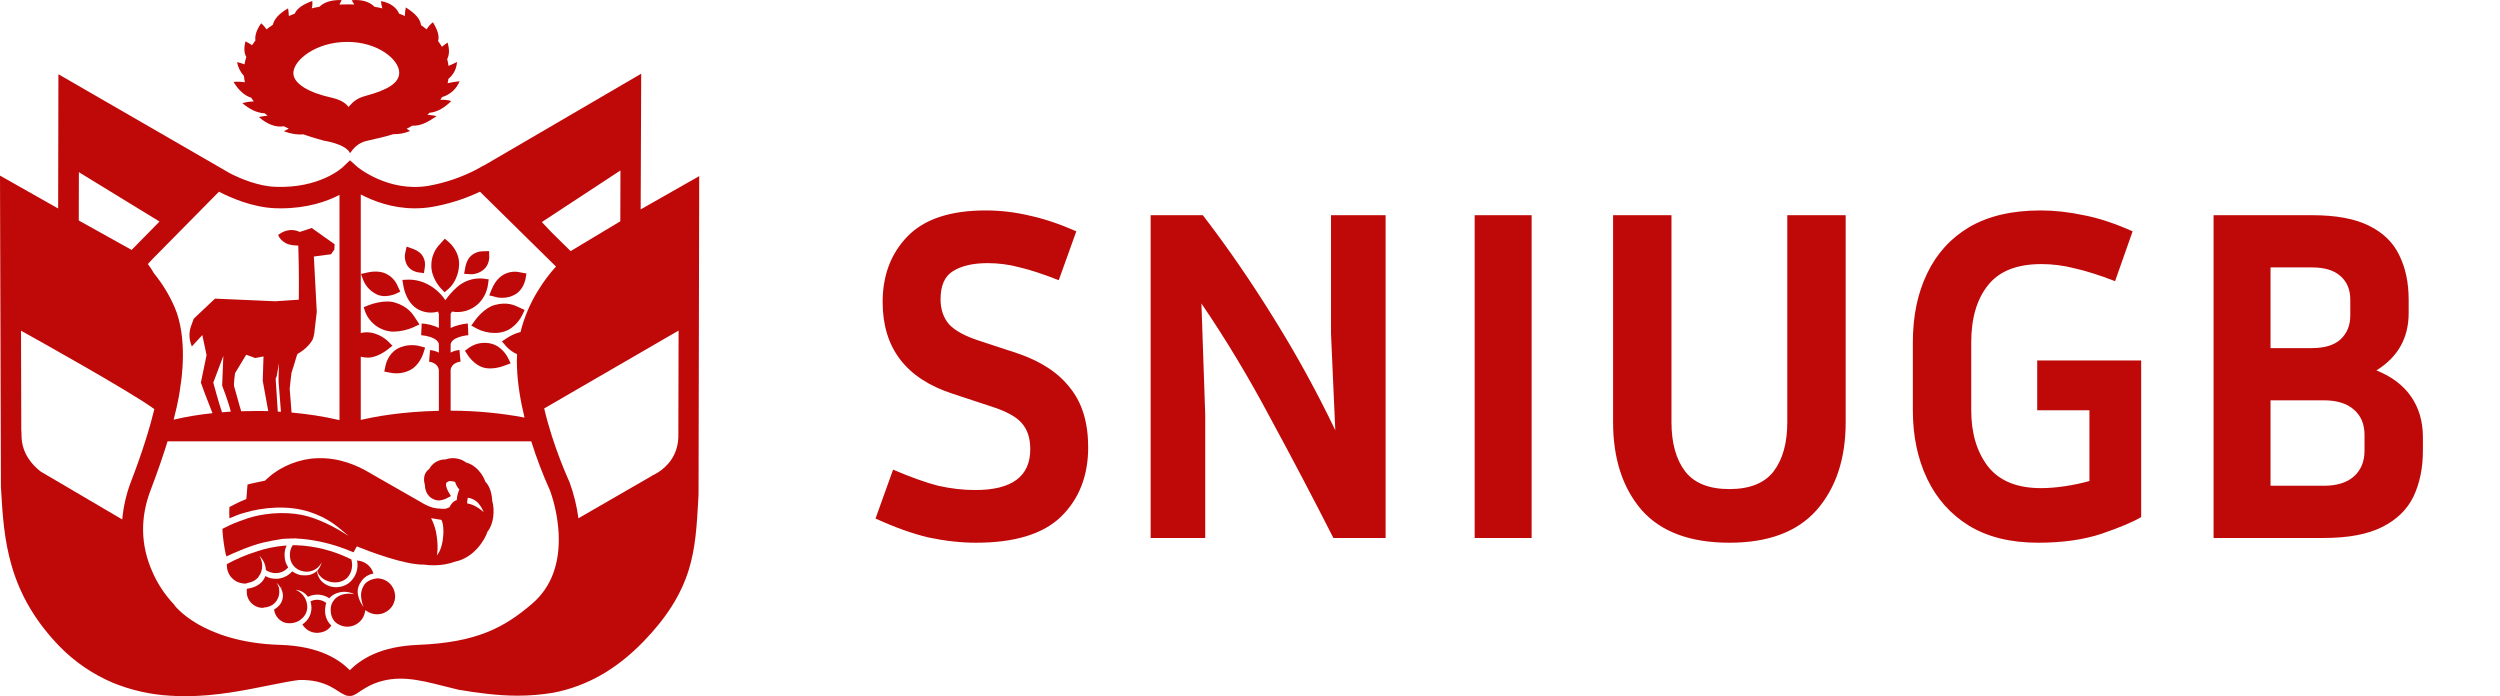 <svg width="158" height="44" viewBox="0 0 158 44" fill="none" xmlns="http://www.w3.org/2000/svg">
<path d="M61.633 30.97C63.953 30.97 65.113 30.11 65.113 28.39C65.113 27.69 64.933 27.14 64.573 26.74C64.233 26.34 63.593 25.99 62.653 25.69L60.193 24.88C57.253 23.92 55.783 21.99 55.783 19.09C55.783 17.41 56.303 16.03 57.343 14.95C58.403 13.85 60.053 13.3 62.293 13.3C63.233 13.3 64.163 13.41 65.083 13.63C66.003 13.83 66.983 14.16 68.023 14.62L66.913 17.71C65.953 17.33 65.133 17.06 64.453 16.9C63.793 16.72 63.113 16.63 62.413 16.63C61.493 16.63 60.763 16.8 60.223 17.14C59.703 17.46 59.443 18.05 59.443 18.91C59.443 19.55 59.623 20.08 59.983 20.5C60.363 20.9 60.983 21.24 61.843 21.52L64.303 22.33C65.783 22.83 66.893 23.56 67.633 24.52C68.393 25.46 68.773 26.71 68.773 28.27C68.773 30.07 68.203 31.53 67.063 32.65C65.923 33.75 64.133 34.3 61.693 34.3C60.733 34.3 59.733 34.19 58.693 33.97C57.673 33.73 56.553 33.33 55.333 32.77L56.443 29.68C57.563 30.16 58.513 30.5 59.293 30.7C60.093 30.88 60.873 30.97 61.633 30.97ZM72.72 34V13.6H76.02C77.6 15.66 79.1 17.84 80.52 20.14C81.94 22.42 83.23 24.77 84.39 27.19L84.12 21.1V13.6H87.57V34H84.27C82.99 31.48 81.66 28.95 80.28 26.41C78.92 23.85 77.47 21.44 75.93 19.18L76.17 26.2V34H72.72ZM96.799 34H93.199V13.6H96.799V34ZM101.947 13.6H105.637V26.68C105.637 28 105.927 29.04 106.507 29.8C107.087 30.54 108.017 30.91 109.297 30.91C110.577 30.91 111.507 30.54 112.087 29.8C112.667 29.04 112.957 28 112.957 26.68V13.6H116.647V26.68C116.647 28.98 116.037 30.83 114.817 32.23C113.597 33.61 111.757 34.3 109.297 34.3C106.817 34.3 104.967 33.61 103.747 32.23C102.547 30.83 101.947 28.98 101.947 26.68V13.6ZM135.322 32.68C134.822 32.98 133.992 33.33 132.832 33.73C131.692 34.11 130.352 34.3 128.812 34.3C127.072 34.3 125.612 33.94 124.432 33.22C123.272 32.5 122.392 31.51 121.792 30.25C121.192 28.99 120.892 27.55 120.892 25.93V21.64C120.892 19.98 121.192 18.53 121.792 17.29C122.392 16.03 123.282 15.05 124.462 14.35C125.662 13.65 127.162 13.3 128.962 13.3C129.842 13.3 130.752 13.4 131.692 13.6C132.632 13.78 133.662 14.12 134.782 14.62L133.672 17.77C132.692 17.39 131.842 17.12 131.122 16.96C130.422 16.78 129.722 16.69 129.022 16.69C127.462 16.69 126.332 17.14 125.632 18.04C124.932 18.92 124.582 20.12 124.582 21.64V25.93C124.582 27.37 124.932 28.55 125.632 29.47C126.352 30.39 127.472 30.85 128.992 30.85C129.452 30.85 129.952 30.81 130.492 30.73C131.032 30.65 131.552 30.54 132.052 30.4V25.93H128.752V22.78H135.322V32.68ZM139.898 34V13.6H146.108C147.628 13.6 148.828 13.82 149.708 14.26C150.608 14.7 151.248 15.32 151.628 16.12C152.028 16.92 152.228 17.86 152.228 18.94V19.78C152.228 21.36 151.548 22.57 150.188 23.41C151.148 23.79 151.878 24.34 152.378 25.06C152.878 25.78 153.128 26.64 153.128 27.64V28.48C153.128 29.58 152.928 30.55 152.528 31.39C152.128 32.21 151.468 32.85 150.548 33.31C149.628 33.77 148.398 34 146.858 34H139.898ZM146.108 16.9H143.498V22H146.108C146.908 22 147.508 21.82 147.908 21.46C148.328 21.08 148.538 20.57 148.538 19.93V18.94C148.538 18.3 148.328 17.8 147.908 17.44C147.508 17.08 146.908 16.9 146.108 16.9ZM146.858 25.3H143.498V30.7H146.858C147.698 30.7 148.338 30.5 148.778 30.1C149.218 29.7 149.438 29.16 149.438 28.48V27.49C149.438 26.81 149.218 26.28 148.778 25.9C148.338 25.5 147.698 25.3 146.858 25.3Z" fill="#BF0909"/>
<path d="M20.571 38.286L20.588 38.203C20.595 38.171 20.606 38.14 20.621 38.111C20.483 37.997 20.314 37.927 20.135 37.909C19.957 37.891 19.777 37.926 19.619 38.011C19.643 38.078 19.66 38.148 19.669 38.219C19.707 38.459 19.674 38.703 19.575 38.924C19.475 39.145 19.314 39.332 19.109 39.462C19.207 39.629 19.348 39.767 19.516 39.861C19.685 39.955 19.877 40.001 20.07 39.996H20.078C20.554 39.963 20.788 39.763 20.939 39.529C20.763 39.371 20.446 38.978 20.571 38.286Z" fill="#BF0909"/>
<path d="M15.618 36.852C15.952 36.793 16.186 36.66 16.336 36.459C16.502 36.242 16.585 35.973 16.57 35.7C16.556 35.498 16.496 35.301 16.395 35.125C16.518 35.252 16.619 35.398 16.695 35.559C16.76 35.706 16.797 35.865 16.804 36.026C16.837 36.051 16.871 36.067 16.904 36.093H16.912C17.135 36.212 17.392 36.25 17.639 36.201C17.868 36.154 18.074 36.03 18.224 35.85L18.223 35.847L18.221 35.845L18.218 35.843L18.215 35.842H18.207C18.072 35.645 17.997 35.413 17.99 35.175V35.158C17.968 34.926 18.012 34.692 18.115 34.482C18.048 34.482 17.982 34.491 17.923 34.491C17.346 34.545 16.777 34.666 16.228 34.849L16.219 34.866L16.203 34.858C15.558 35.062 14.934 35.328 14.34 35.65C14.332 35.765 14.34 35.88 14.365 35.992C14.419 36.23 14.547 36.445 14.732 36.604C14.917 36.763 15.149 36.859 15.392 36.877L15.459 36.885C15.509 36.877 15.559 36.877 15.601 36.868L15.618 36.852Z" fill="#BF0909"/>
<path d="M23.853 36.55C23.469 36.592 23.185 36.734 23.026 36.95C22.9 37.136 22.827 37.352 22.817 37.576C22.819 37.845 22.873 38.111 22.976 38.36C22.839 38.182 22.735 37.982 22.667 37.768C22.625 37.576 22.483 37.209 22.851 36.717C22.938 36.593 23.05 36.487 23.179 36.407C23.308 36.327 23.452 36.273 23.602 36.25C23.537 36.021 23.403 35.819 23.217 35.671C23.031 35.523 22.804 35.437 22.567 35.424C22.622 35.691 22.6 35.968 22.504 36.224C22.408 36.479 22.241 36.702 22.024 36.867C21.812 37.015 21.563 37.099 21.305 37.109C20.996 37.124 20.692 37.029 20.445 36.842C20.329 36.75 20.232 36.635 20.162 36.505C20.091 36.374 20.049 36.231 20.036 36.083C19.883 36.22 19.695 36.313 19.493 36.35C19.335 36.367 19.175 36.367 19.017 36.35C18.819 36.307 18.631 36.225 18.466 36.108C18.272 36.336 18.007 36.491 17.714 36.55C17.646 36.567 17.576 36.575 17.505 36.575C17.249 36.592 16.994 36.534 16.77 36.408C16.736 36.504 16.689 36.594 16.628 36.675C16.411 36.967 16.069 37.151 15.601 37.209C15.593 37.317 15.593 37.426 15.601 37.534C15.619 37.672 15.666 37.805 15.738 37.924C15.809 38.043 15.905 38.146 16.019 38.227C16.185 38.346 16.382 38.413 16.587 38.419H16.637L16.662 38.394H16.678C16.712 38.395 16.746 38.392 16.779 38.385C16.812 38.377 16.846 38.377 16.879 38.369C16.987 38.341 17.091 38.299 17.188 38.243V38.252C17.094 38.312 16.989 38.355 16.879 38.377C16.991 38.354 17.099 38.312 17.196 38.252V38.243C17.231 38.221 17.265 38.195 17.297 38.168C17.376 38.106 17.444 38.03 17.497 37.943C17.631 37.73 17.682 37.474 17.639 37.226L17.647 37.217C17.639 37.178 17.628 37.139 17.614 37.101C17.582 37.003 17.537 36.911 17.48 36.825C17.577 36.912 17.658 37.013 17.723 37.126C17.741 37.155 17.758 37.186 17.773 37.217C17.777 37.167 17.777 37.117 17.773 37.067L17.781 37.059C17.786 37.117 17.786 37.176 17.781 37.234C17.851 37.373 17.885 37.529 17.879 37.685C17.874 37.841 17.828 37.993 17.747 38.127C17.642 38.292 17.495 38.427 17.322 38.519C17.342 38.689 17.405 38.852 17.506 38.99C17.607 39.129 17.742 39.24 17.898 39.311C18.165 39.436 18.566 39.411 18.875 39.245L18.917 39.219C19.368 38.928 19.435 38.527 19.418 38.31C19.408 38.09 19.336 37.877 19.21 37.696C19.085 37.514 18.911 37.372 18.708 37.284V37.276C18.858 37.291 19.002 37.339 19.132 37.415C19.262 37.491 19.373 37.595 19.46 37.718C19.673 37.613 19.911 37.566 20.148 37.582C20.386 37.599 20.615 37.677 20.813 37.81C20.996 37.593 21.289 37.426 21.731 37.401C21.873 37.401 22.166 37.418 22.383 37.559C22.265 37.53 22.145 37.516 22.024 37.518C21.13 37.551 20.955 38.177 20.921 38.302C20.829 38.827 21.038 39.153 21.163 39.295L21.205 39.328C21.354 39.457 21.534 39.545 21.728 39.584C21.921 39.623 22.122 39.61 22.309 39.548C22.496 39.485 22.663 39.375 22.795 39.229C22.927 39.082 23.018 38.903 23.059 38.711L23.093 38.56L23.218 38.644C23.346 38.725 23.488 38.781 23.637 38.807C23.786 38.832 23.939 38.828 24.087 38.794C24.358 38.733 24.597 38.574 24.759 38.348C24.921 38.122 24.995 37.845 24.966 37.569C24.937 37.292 24.808 37.036 24.603 36.848C24.398 36.66 24.131 36.554 23.853 36.55Z" fill="#BF0909"/>
<path d="M20.345 36.518C20.451 36.606 20.573 36.674 20.704 36.718C20.704 36.718 21.289 36.985 21.832 36.609C22.124 36.409 22.358 35.909 22.208 35.358L22.141 35.325C21.071 34.796 19.901 34.5 18.708 34.457H18.5C18.366 34.653 18.304 34.888 18.324 35.124V35.149C18.331 35.375 18.414 35.592 18.559 35.764C18.705 35.937 18.904 36.055 19.126 36.1C19.351 36.157 19.588 36.138 19.801 36.046C20.014 35.954 20.191 35.794 20.303 35.592L20.329 35.558C20.281 35.721 20.205 35.873 20.103 36.009L20.095 36.017C20.078 36.034 20.07 36.05 20.053 36.067C20.059 36.105 20.07 36.141 20.086 36.175C20.145 36.342 20.245 36.417 20.345 36.518Z" fill="#BF0909"/>
<path d="M16.871 38.377C16.846 38.385 16.812 38.385 16.787 38.394C16.816 38.391 16.844 38.386 16.871 38.377Z" fill="#BF0909"/>
<path d="M30.677 30.445C30.527 30.019 30.109 29.402 29.466 29.235C29.282 29.097 29.067 29.006 28.84 28.971C28.613 28.936 28.38 28.958 28.163 29.035C27.952 29.031 27.744 29.085 27.561 29.191C27.379 29.296 27.229 29.45 27.128 29.636C27.055 29.691 26.991 29.755 26.935 29.827C26.835 29.977 26.735 30.244 26.852 30.645C26.86 31.162 27.144 31.454 27.428 31.562C27.754 31.713 28.105 31.554 28.172 31.521L28.497 31.354L28.314 31.037C28.251 30.923 28.209 30.799 28.188 30.67C28.188 30.622 28.19 30.575 28.197 30.528C28.236 30.485 28.285 30.451 28.338 30.428L28.347 30.42C28.456 30.378 28.639 30.42 28.765 30.461C28.814 30.639 28.906 30.802 29.032 30.937C28.937 31.148 28.881 31.374 28.865 31.604C28.614 31.688 28.48 31.904 28.405 32.063C28.341 32.08 28.279 32.105 28.222 32.138C28.113 32.163 28.029 32.172 27.637 32.13H27.612L27.562 32.121C27.294 32.096 26.944 31.93 26.827 31.863L26.81 31.855C26.785 31.838 24.497 30.528 23.119 29.744L23.093 29.727C22.617 29.477 21.498 28.901 20.045 28.96C18.976 28.985 17.782 29.452 17.005 30.144L16.746 30.378C16.27 30.47 15.911 30.561 15.886 30.561L15.643 30.62L15.568 31.538C15.3 31.643 15.039 31.763 14.783 31.896L14.633 31.98C14.625 31.98 14.625 31.988 14.616 31.988V31.98C14.614 31.98 14.612 31.98 14.61 31.982C14.609 31.984 14.608 31.986 14.608 31.988L14.499 32.046L14.491 32.247C14.491 32.313 14.483 32.522 14.499 32.755L14.875 32.605L14.967 32.564L15.176 32.489L15.401 32.422C16.579 32.055 18.233 31.904 19.594 32.363C20.713 32.739 21.264 33.223 21.757 33.64C21.849 33.723 21.941 33.798 22.033 33.873C21.482 33.515 20.496 32.931 19.477 32.639C18.458 32.347 17.03 32.33 15.677 32.747C15.677 32.747 15.476 32.814 15.193 32.922V32.914C15.176 32.922 15.168 32.922 15.159 32.931L15.034 32.981C14.698 33.105 14.372 33.253 14.057 33.423L14.065 33.59C14.097 34.058 14.161 34.523 14.257 34.983L14.282 35.083C14.282 35.081 14.283 35.079 14.285 35.077C14.286 35.075 14.288 35.075 14.29 35.075C14.299 35.133 14.307 35.166 14.307 35.166C14.334 35.159 14.359 35.148 14.382 35.133C14.683 34.991 15.844 34.466 16.671 34.282C17.13 34.182 17.498 34.107 17.865 34.057H17.882C17.929 34.05 17.976 34.047 18.024 34.048C18.022 34.048 18.02 34.048 18.018 34.046C18.016 34.044 18.015 34.042 18.015 34.04H18.024L18.027 34.041L18.03 34.043L18.032 34.045L18.032 34.048C18.082 34.048 18.141 34.04 18.191 34.04H18.341L18.325 34.023L18.333 34.032H18.625C18.627 34.032 18.63 34.031 18.631 34.029C18.633 34.028 18.634 34.026 18.634 34.023H18.667C18.7 34.032 18.75 34.032 18.792 34.04C18.892 34.04 18.993 34.048 19.084 34.057C19.118 34.057 19.143 34.065 19.176 34.065C20.083 34.162 20.972 34.375 21.824 34.699C21.874 34.716 21.924 34.741 21.974 34.758C22.058 34.791 22.166 34.833 22.183 34.841L22.342 34.908L22.551 34.532C23.378 34.866 25.599 35.709 26.793 35.684C27.023 35.718 27.255 35.732 27.487 35.725C27.925 35.721 28.36 35.642 28.773 35.492C29.967 35.25 30.652 34.099 30.811 33.598C31.203 33.123 31.278 32.247 31.111 31.663C31.086 31.296 31.011 30.787 30.677 30.445ZM27.979 34.149C27.879 34.833 27.612 35.1 27.612 35.1C27.612 35.1 27.745 34.549 27.545 33.565C27.479 33.281 27.378 33.006 27.244 32.747L27.896 32.855C27.904 32.855 28.113 33.239 27.979 34.149ZM29.951 31.946C29.815 31.884 29.672 31.839 29.524 31.813C29.526 31.692 29.54 31.572 29.566 31.454C29.807 31.487 30.03 31.598 30.201 31.771C30.359 31.948 30.483 32.151 30.569 32.372C30.386 32.199 30.177 32.056 29.951 31.946Z" fill="#BF0909"/>
<path d="M14.758 5.176C15.084 5.71 15.451 6.043 15.877 6.177C15.925 6.258 15.978 6.336 16.036 6.41C15.793 6.416 15.551 6.452 15.317 6.519C15.752 6.886 16.203 7.136 16.729 7.161C16.787 7.211 16.846 7.261 16.913 7.311C16.727 7.328 16.543 7.356 16.361 7.395C16.879 7.862 17.464 8.07 17.94 7.979C18.04 8.029 18.14 8.079 18.249 8.129C18.149 8.179 18.04 8.237 17.94 8.296C18.391 8.463 18.808 8.529 19.159 8.488C19.861 8.73 20.487 8.896 20.487 8.896C20.487 8.896 21.849 9.088 22.124 9.681C22.55 9.03 23.043 8.938 23.21 8.896C23.878 8.746 24.388 8.629 24.864 8.479C25.225 8.488 25.584 8.42 25.916 8.279C25.841 8.229 25.766 8.179 25.699 8.137C25.819 8.08 25.936 8.016 26.05 7.945C26.618 7.97 27.085 7.687 27.595 7.336C27.402 7.297 27.206 7.269 27.01 7.253C27.052 7.211 27.102 7.17 27.144 7.128C27.67 7.078 28.113 6.786 28.522 6.385C28.297 6.32 28.062 6.294 27.829 6.31C27.862 6.252 27.904 6.193 27.937 6.135C28.187 6.064 28.416 5.937 28.609 5.763C28.802 5.59 28.952 5.375 29.048 5.134C28.793 5.161 28.539 5.203 28.288 5.259C28.313 5.169 28.329 5.077 28.338 4.984C28.499 4.854 28.631 4.692 28.724 4.508C28.818 4.324 28.872 4.122 28.881 3.916C28.714 4.008 28.53 4.083 28.346 4.166C28.328 4.02 28.3 3.875 28.263 3.733C28.405 3.457 28.413 3.124 28.288 2.69C28.164 2.773 28.044 2.862 27.929 2.957C27.856 2.832 27.775 2.712 27.687 2.598C27.779 2.298 27.67 1.914 27.361 1.405C27.201 1.529 27.065 1.682 26.96 1.856C26.852 1.764 26.735 1.68 26.609 1.589C26.567 1.213 26.259 0.854 25.649 0.471C25.607 0.648 25.587 0.831 25.59 1.013C25.473 0.963 25.348 0.905 25.223 0.863C25.056 0.462 24.647 0.17 24.079 0.07C24.09 0.226 24.119 0.38 24.162 0.529C24 0.487 23.835 0.454 23.669 0.429C23.369 0.112 22.851 -0.046 22.233 0.012C22.279 0.107 22.332 0.199 22.392 0.287C22.216 0.279 22.041 0.271 21.865 0.279C21.723 0.279 21.59 0.287 21.448 0.287C21.502 0.196 21.549 0.101 21.59 0.004C20.963 -0.013 20.487 0.129 20.187 0.429C20.023 0.454 19.862 0.487 19.702 0.529C19.743 0.377 19.754 0.218 19.736 0.062C19.126 0.287 18.775 0.529 18.625 0.863C18.5 0.913 18.374 0.963 18.257 1.013C18.249 0.871 18.232 0.713 18.207 0.529C17.648 0.846 17.322 1.205 17.247 1.564C17.108 1.654 16.974 1.752 16.846 1.856C16.751 1.712 16.636 1.582 16.503 1.472C16.211 1.889 16.094 2.264 16.144 2.556C16.069 2.656 15.994 2.757 15.927 2.857C15.797 2.766 15.66 2.685 15.518 2.615C15.409 3.015 15.418 3.34 15.568 3.607C15.516 3.757 15.477 3.91 15.451 4.066C15.298 4.011 15.142 3.963 14.983 3.924C15.041 4.252 15.192 4.556 15.418 4.8C15.429 4.935 15.448 5.069 15.476 5.201C15.239 5.164 14.997 5.155 14.758 5.176ZM21.924 2.648C23.895 2.64 25.223 3.774 25.231 4.583C25.239 5.251 24.48 5.693 23.101 6.06C22.45 6.235 22.258 6.519 22.024 6.761C21.932 6.611 21.631 6.327 21.005 6.185C19.518 5.86 18.541 5.293 18.541 4.617C18.541 3.808 19.953 2.656 21.924 2.648Z" fill="#BF0909"/>
<path d="M40.524 4.658L30.577 10.464L30.568 10.456L30.126 10.706C29.16 11.209 28.124 11.56 27.052 11.749C24.513 12.158 22.592 10.556 22.575 10.539L22.116 10.131L21.673 10.556C21.615 10.614 20.195 11.916 17.405 11.807C16.311 11.766 15.184 11.282 14.557 10.965L3.692 4.692L3.675 13.176L0 11.098L0.058 30.736V30.769C0.159 32.638 0.276 34.198 0.752 35.808C1.295 37.66 2.272 39.303 3.742 40.83C4.71 41.826 5.869 42.617 7.149 43.157C8.291 43.622 9.501 43.896 10.732 43.967C11.058 43.992 11.375 44 11.693 44C13.664 44 15.518 43.616 17.046 43.307C17.756 43.166 18.408 43.032 18.917 42.974C20.671 42.941 21.306 43.725 21.74 43.892C21.844 43.953 21.962 43.985 22.083 43.983C22.11 43.979 22.139 43.979 22.166 43.983C22.277 43.97 22.383 43.93 22.475 43.867L22.483 43.875C22.934 43.566 23.285 43.349 23.636 43.207C25.114 42.623 26.417 42.949 28.071 43.366C28.355 43.441 28.647 43.508 28.948 43.583L28.981 43.591C30.126 43.783 31.403 43.967 32.715 43.967C33.465 43.967 34.213 43.906 34.953 43.783C37.083 43.374 38.954 42.315 40.674 40.538C42.127 39.036 43.029 37.602 43.522 36.041C43.965 34.615 44.04 33.197 44.132 31.553L44.148 31.245L44.19 11.132L40.49 13.234L40.524 4.658ZM39.212 10.773L39.204 13.985L36.064 15.87L34.886 14.71L34.243 14.035L39.212 10.773ZM26.217 13.167C26.569 13.167 26.921 13.139 27.269 13.084C28.331 12.903 29.362 12.578 30.334 12.116L35.137 16.846C34.485 17.564 33.374 19.023 32.898 20.984C32.605 21.058 32.326 21.179 32.072 21.343L31.721 21.576L31.996 21.893C32.187 22.104 32.42 22.272 32.681 22.385C32.662 22.649 32.659 22.914 32.673 23.178C32.706 24.246 32.898 25.355 33.149 26.39C31.637 26.106 30.102 25.961 28.564 25.956H28.48V23.395H28.489C28.49 23.383 28.487 23.371 28.48 23.361C28.564 22.928 29.006 22.869 29.107 22.852L29.073 22.485L29.098 22.852L29.04 22.118C28.844 22.134 28.653 22.191 28.48 22.285V21.743C28.597 21.259 29.591 21.184 29.599 21.184L29.566 20.442C29.191 20.475 28.824 20.571 28.48 20.725V19.866V19.833C28.505 19.791 28.53 19.749 28.564 19.691C28.854 19.744 29.153 19.729 29.437 19.648C29.721 19.567 29.982 19.422 30.201 19.224C30.542 18.906 30.765 18.483 30.835 18.022L30.886 17.655L30.518 17.605C30.223 17.579 29.925 17.614 29.643 17.707C29.362 17.8 29.102 17.95 28.881 18.148C28.605 18.393 28.358 18.671 28.146 18.973C27.872 18.555 27.496 18.213 27.052 17.981C26.683 17.781 26.27 17.675 25.849 17.672L25.432 17.689L25.499 18.098C25.507 18.148 25.699 19.332 26.66 19.657C26.99 19.776 27.349 19.788 27.687 19.691C27.712 19.766 27.729 19.824 27.737 19.858V20.725C27.397 20.562 27.028 20.466 26.651 20.442L26.618 21.184C26.819 21.2 27.018 21.239 27.211 21.301C27.52 21.409 27.695 21.559 27.737 21.743V22.285C27.562 22.197 27.372 22.143 27.177 22.127L27.119 22.861C27.144 22.861 27.662 22.911 27.737 23.386V25.964C25.407 26.014 23.728 26.323 22.801 26.54V22.544C22.943 22.578 23.089 22.598 23.235 22.602H23.26C23.82 22.602 24.413 22.16 24.471 22.11L24.805 21.851L24.505 21.551C24.48 21.534 23.945 21 23.16 21C23.038 21 22.918 21.017 22.801 21.051V12.291C23.603 12.708 24.789 13.167 26.217 13.167ZM17.364 13.159C17.489 13.167 17.623 13.167 17.748 13.167C19.402 13.167 20.638 12.742 21.456 12.316V26.548H21.439C20.447 26.319 19.439 26.16 18.424 26.073C18.399 25.655 18.308 24.571 18.308 24.571C18.308 24.571 18.399 23.687 18.424 23.553C18.633 22.928 18.75 22.46 18.8 22.369C19.067 22.224 19.307 22.035 19.51 21.81C19.711 21.559 19.794 21.484 19.861 21.076L20.02 19.707L19.836 16.212L20.922 16.07L21.131 15.77L21.147 15.436L19.702 14.41C19.702 14.41 19.084 14.619 18.942 14.661C18.65 14.51 18.124 14.427 17.581 14.844C17.639 15.044 17.823 15.236 18.049 15.361C18.333 15.528 18.85 15.52 18.85 15.52C18.85 15.52 18.859 15.653 18.859 15.778C18.909 17.28 18.884 18.94 18.884 18.94L17.397 19.04L13.589 18.873L12.244 20.141L12.077 20.6C11.926 21.021 11.944 21.485 12.127 21.893L12.787 21.176L13.054 22.444L12.695 24.179L12.946 24.871C12.946 24.871 13.196 25.497 13.43 26.114C12.603 26.196 11.783 26.333 10.975 26.523C11.3 25.272 11.384 24.588 11.4 24.421C11.459 24.087 11.893 21.368 11.025 19.39C10.691 18.629 10.256 17.916 9.73 17.272C9.616 17.068 9.487 16.873 9.346 16.688L9.638 16.371L13.839 12.116C14.541 12.483 15.944 13.101 17.364 13.159ZM17.756 26.023C17.69 26.016 17.623 26.013 17.556 26.014C17.514 25.38 17.422 23.937 17.422 23.937L17.489 23.762L17.631 22.961L17.606 23.837V24.129L17.756 26.023ZM16.954 25.981C16.746 25.973 16.537 25.973 16.328 25.973C15.952 25.973 15.593 25.981 15.242 25.989C15.075 25.447 14.958 24.946 14.8 24.429C14.75 24.279 14.858 23.578 14.858 23.578L15.56 22.419L16.128 22.627L16.654 22.527L16.604 24.062L16.954 25.981ZM14.583 26.006V26.014C14.39 26.023 14.207 26.039 14.031 26.056C13.797 25.38 13.48 24.179 13.48 24.179L14.115 22.494L14.04 24.371C14.04 24.371 14.457 25.447 14.583 26.006ZM4.986 10.882L10.081 14.001L8.319 15.795L4.978 13.935L4.986 10.882ZM7.726 32.83L2.572 29.802C2.03 29.384 1.386 28.659 1.361 27.574C1.363 27.435 1.357 27.296 1.345 27.157L1.328 20.9C2.205 21.384 8.31 24.788 9.755 25.856C9.505 26.89 9.054 28.433 8.252 30.511C7.973 31.257 7.796 32.037 7.726 32.83ZM33.633 38.152C31.846 39.687 30.092 40.605 26.434 40.755C24.062 40.847 22.834 41.639 22.108 42.356C21.515 41.756 20.279 40.83 17.689 40.755C15.15 40.68 13.48 40.004 12.52 39.453C11.509 38.87 11.058 38.294 11.033 38.261L11.008 38.211L10.966 38.169C10.403 37.567 9.948 36.873 9.621 36.117C8.886 34.448 8.853 32.721 9.513 30.994C9.972 29.785 10.323 28.759 10.59 27.891H33.575C33.91 28.957 34.309 30.001 34.769 31.02C35.07 31.875 35.25 32.767 35.304 33.672C35.404 35.608 34.844 37.109 33.633 38.152ZM42.887 20.892L42.871 27.624C42.837 28.851 42.094 29.526 41.609 29.843L41.351 29.993C41.25 30.044 41.184 30.069 41.184 30.069L41.225 30.06L36.557 32.755C36.454 31.986 36.269 31.231 36.005 30.502L35.989 30.461C35.98 30.427 34.97 28.283 34.393 25.814L42.887 20.892Z" fill="#BF0909"/>
<path d="M23.319 19.282L22.984 19.416L23.101 19.758C23.216 20.032 23.392 20.276 23.615 20.472C23.837 20.669 24.102 20.812 24.387 20.892C24.553 20.939 24.725 20.962 24.897 20.959C25.32 20.948 25.737 20.854 26.125 20.684L26.509 20.5L26.25 20.108C26.075 19.833 25.782 19.374 24.972 19.124C24.304 18.915 23.419 19.241 23.319 19.282Z" fill="#BF0909"/>
<path d="M31.27 19.274C30.627 19.441 30.092 20.15 30.034 20.233L29.783 20.575L30.151 20.776C30.492 20.95 30.87 21.041 31.253 21.043C31.454 21.047 31.654 21.019 31.846 20.959C32.614 20.734 32.982 19.958 32.999 19.925L33.157 19.591L32.782 19.416C32.506 19.282 32.038 19.066 31.27 19.274Z" fill="#BF0909"/>
<path d="M28.096 18.473L28.363 18.239C28.388 18.223 28.973 17.722 29.015 16.729C29.048 15.895 28.413 15.345 28.388 15.319L28.112 15.086L27.87 15.353C27.862 15.37 27.845 15.378 27.837 15.395C27.654 15.571 27.51 15.783 27.411 16.016C27.312 16.25 27.261 16.501 27.261 16.754C27.235 17.547 27.828 18.189 27.854 18.214L28.096 18.473Z" fill="#BF0909"/>
<path d="M31.328 18.773C31.459 18.807 31.594 18.824 31.729 18.823C32.022 18.826 32.31 18.751 32.564 18.606C33.074 18.306 33.191 17.722 33.207 17.655L33.274 17.288L32.882 17.213C32.509 17.123 32.116 17.183 31.788 17.38C31.712 17.422 31.337 17.655 31.078 18.273L30.919 18.665L31.328 18.773Z" fill="#BF0909"/>
<path d="M23.812 18.607C23.974 18.681 24.151 18.718 24.33 18.715C24.547 18.708 24.761 18.666 24.964 18.59L25.299 18.432L25.131 18.073C24.984 17.719 24.706 17.436 24.355 17.28C24.279 17.247 23.87 17.072 23.219 17.222L22.81 17.314L22.96 17.706C23.122 18.102 23.426 18.423 23.812 18.607Z" fill="#BF0909"/>
<path d="M29.783 17.331C30.083 17.328 30.371 17.215 30.593 17.014C30.919 16.73 30.919 16.288 30.919 16.238L30.91 15.871L30.518 15.879C30.244 15.879 29.979 15.98 29.775 16.163C29.507 16.388 29.424 16.805 29.407 16.889L29.332 17.306L29.75 17.331H29.783Z" fill="#BF0909"/>
<path d="M26.425 17.213L26.793 17.263L26.851 16.879C26.892 16.63 26.838 16.374 26.701 16.162C26.534 15.895 26.175 15.753 26.099 15.728L25.699 15.586L25.607 15.995C25.552 16.274 25.606 16.563 25.757 16.804C25.983 17.146 26.384 17.204 26.425 17.213Z" fill="#BF0909"/>
<path d="M25.097 22.051C24.521 22.377 24.379 23.044 24.362 23.119L24.287 23.486L24.655 23.553C24.786 23.581 24.921 23.595 25.055 23.595C25.358 23.595 25.655 23.524 25.924 23.386C26.5 23.086 26.726 22.41 26.751 22.335L26.868 21.968L26.5 21.868C26.475 21.859 25.757 21.668 25.097 22.051Z" fill="#BF0909"/>
<path d="M29.666 21.96L29.382 22.168L29.574 22.46C29.616 22.527 30 23.078 30.568 23.236C30.699 23.269 30.834 23.286 30.969 23.286C31.286 23.282 31.601 23.22 31.896 23.103L32.272 22.961L32.096 22.602C32.08 22.569 31.754 21.901 31.044 21.718C30.81 21.659 30.567 21.65 30.329 21.692C30.091 21.733 29.866 21.825 29.666 21.96Z" fill="#BF0909"/>
</svg>

